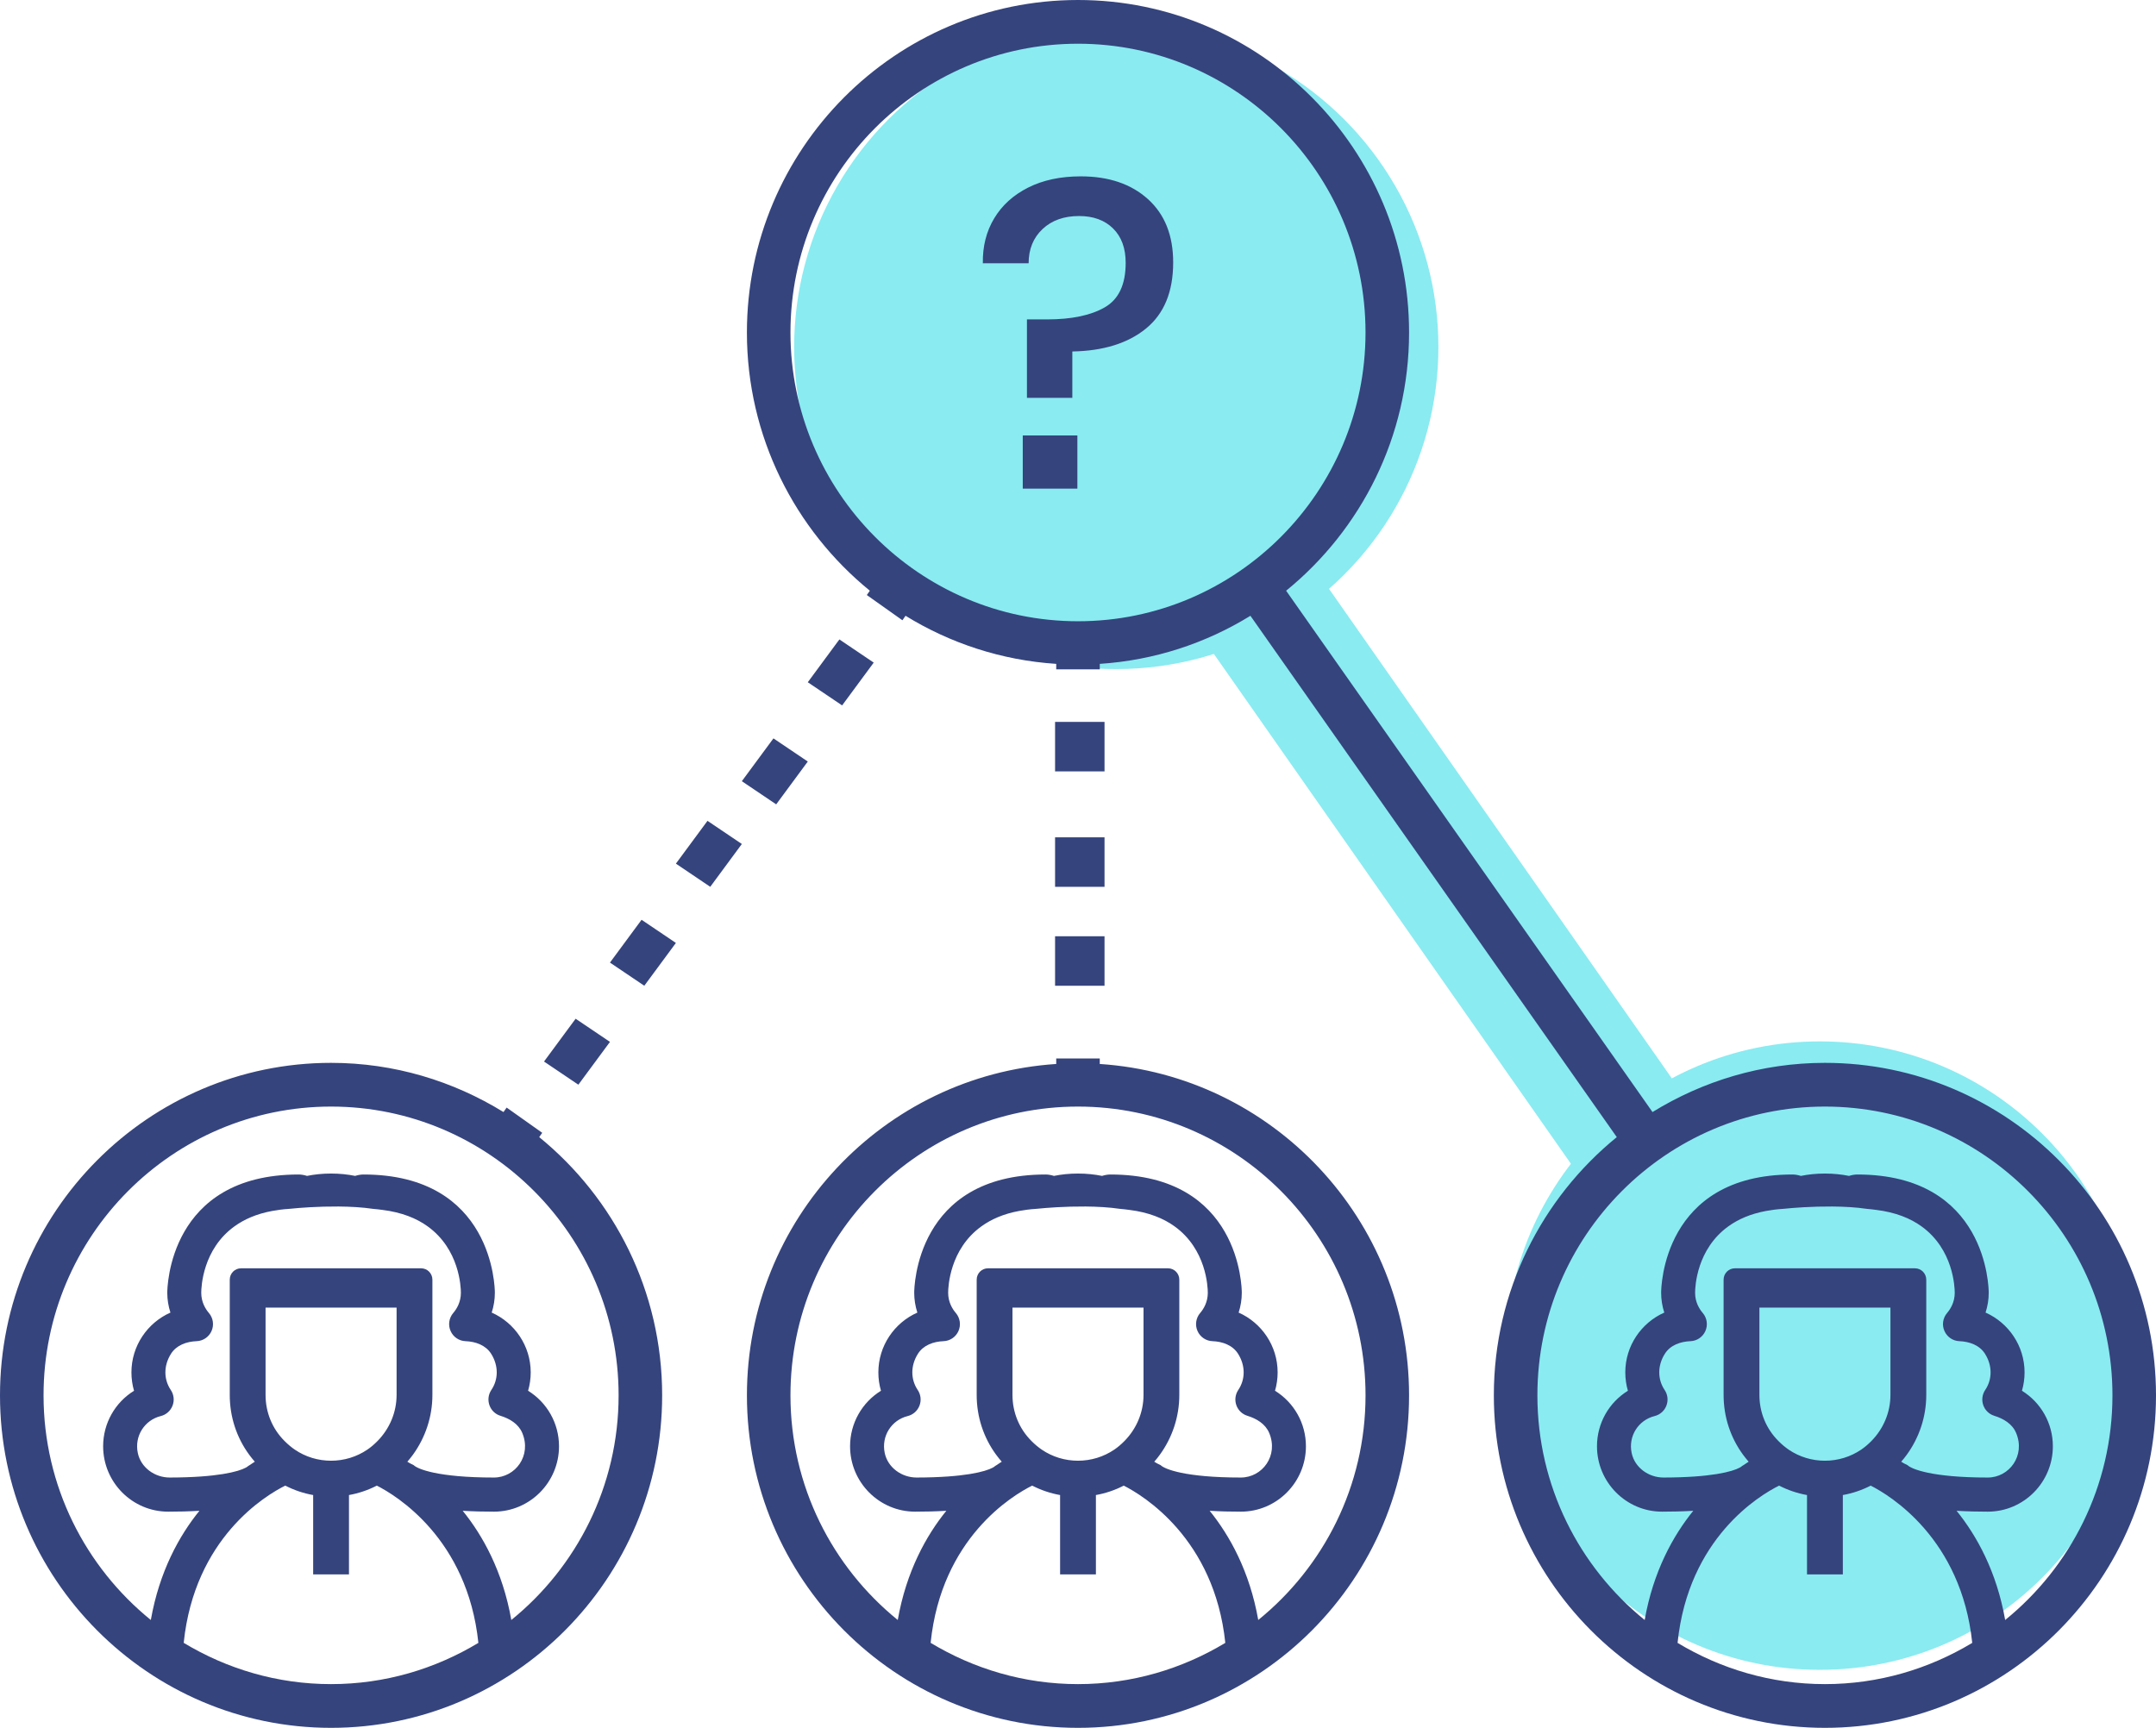 <?xml version="1.0" encoding="UTF-8" standalone="no"?>
<svg width="131px" height="105px" viewBox="0 0 131 105" version="1.1" xmlns="http://www.w3.org/2000/svg" xmlns:xlink="http://www.w3.org/1999/xlink">
    <!-- Generator: Sketch 47.1 (45422) - http://www.bohemiancoding.com/sketch -->
    <title>judge-match</title>
    <desc>Created with Sketch.</desc>
    <defs></defs>
    <g id="Design" stroke="none" stroke-width="1" fill="none" fill-rule="evenodd">
        <g id="Desktop---Home" transform="translate(-1035, -644)">
            <g id="judge-match" transform="translate(1035, 644)">
                <g id="Group-10" transform="translate(89, 51.5) rotate(-270) translate(-89, -51.5) translate(38.5, 10.5)" fill="#8AEBF1">
                    <circle id="Oval-2" cx="20.087" cy="62.174" r="19.573"></circle>
                    <circle id="Oval-2-Copy" cx="81.38" cy="19.424" r="19.095"></circle>
                    <rect id="Rectangle-2" transform="translate(54.25, 40.5) rotate(-35) translate(-54.25, -40.5) " x="23.25" y="36.5" width="62" height="8"></rect>
                </g>
                <path d="M64.107,59.903 L67.112,59.903 L67.112,56.897 L64.107,56.897 L64.107,59.903 Z M64.107,46.876 L67.112,46.876 L67.112,43.869 L64.107,43.869 L64.107,46.876 Z M64.107,53.891 L67.112,53.891 L67.112,50.884 L64.107,50.884 L64.107,53.891 Z M45.075,47.473 L47.162,48.88 L49.082,46.278 L46.995,44.871 L45.075,47.473 Z M53.088,40.266 L51.002,38.858 L49.082,41.46 L51.168,42.867 L53.088,40.266 Z M37.062,63.315 L34.975,61.908 L33.055,64.509 L35.142,65.916 L37.062,63.315 Z M37.062,58.496 L39.148,59.903 L41.068,57.302 L38.982,55.895 L37.062,58.496 Z M41.068,52.483 L43.155,53.891 L45.075,51.289 L42.988,49.882 L41.068,52.483 Z M121.836,98.446 C125.806,95.228 128.354,90.307 128.354,84.795 C128.354,75.119 120.517,67.246 110.883,67.246 C101.25,67.246 93.413,75.119 93.413,84.795 C93.413,90.307 95.961,95.228 99.932,98.446 C100.452,95.489 101.668,93.31 102.884,91.81 C102.239,91.849 101.594,91.863 100.99,91.863 C98.808,91.863 97.034,90.08 97.034,87.889 C97.034,86.484 97.766,85.223 98.913,84.516 C98.807,84.156 98.754,83.781 98.754,83.399 C98.754,81.782 99.731,80.382 101.123,79.765 C100.998,79.377 100.932,78.972 100.932,78.562 C100.932,78.269 101.023,71.374 108.916,71.374 C109.097,71.374 109.263,71.41 109.422,71.459 C109.872,71.368 110.358,71.316 110.883,71.316 C111.409,71.316 111.896,71.368 112.346,71.459 C112.504,71.41 112.671,71.374 112.851,71.374 C120.745,71.374 120.836,78.269 120.836,78.562 C120.836,78.972 120.77,79.377 120.644,79.765 C122.036,80.382 123.014,81.782 123.014,83.399 C123.014,83.781 122.96,84.156 122.855,84.516 C124.001,85.223 124.733,86.484 124.733,87.889 C124.733,90.08 122.96,91.863 120.778,91.863 C120.173,91.863 119.528,91.849 118.883,91.81 C120.098,93.31 121.315,95.489 121.836,98.446 Z M114.864,79.463 L112.963,79.463 L108.805,79.463 L106.903,79.463 L106.903,80.204 L106.903,82.581 L106.903,84.769 C106.903,85.834 107.314,86.827 108.059,87.57 C108.063,87.574 108.065,87.578 108.069,87.581 C108.262,87.774 108.474,87.951 108.688,88.099 C109.333,88.534 110.094,88.767 110.883,88.767 C111.673,88.767 112.435,88.534 113.085,88.095 C113.314,87.94 113.519,87.76 113.708,87.569 C114.44,86.825 114.864,85.828 114.864,84.769 L114.864,82.919 L114.864,80.727 L114.864,79.463 Z M101.142,84.465 C101.333,84.745 101.374,85.101 101.253,85.417 C101.134,85.734 100.865,85.972 100.537,86.053 C99.558,86.295 98.921,87.264 99.141,88.3 C99.329,89.19 100.176,89.791 101.083,89.789 C103.974,89.783 105.262,89.431 105.707,89.186 C105.76,89.158 105.799,89.13 105.829,89.106 C105.839,89.097 105.851,89.089 105.858,89.08 C105.874,89.075 105.882,89.068 105.896,89.061 C106.015,88.981 106.139,88.895 106.249,88.826 C106.13,88.689 106.016,88.548 105.908,88.402 C105.144,87.36 104.727,86.101 104.727,84.769 L104.727,79.463 L104.727,77.765 C104.727,77.383 105.035,77.074 105.414,77.074 L106.135,77.074 L106.903,77.074 L107.07,77.074 L109.251,77.074 L112.515,77.074 L114.697,77.074 L114.864,77.074 L115.819,77.074 L116.352,77.074 C116.732,77.074 117.041,77.383 117.041,77.765 L117.041,79.463 L117.041,84.769 C117.041,86.093 116.616,87.358 115.859,88.401 C115.752,88.548 115.639,88.69 115.519,88.827 C115.621,88.892 115.708,88.947 115.904,89.037 C116.136,89.269 117.363,89.789 120.778,89.789 C122.082,89.789 123.083,88.457 122.499,87.076 C122.27,86.53 121.738,86.21 121.175,86.037 C120.873,85.945 120.627,85.716 120.514,85.417 C120.393,85.101 120.435,84.745 120.624,84.465 C121.047,83.837 121.075,83.002 120.607,82.264 C120.275,81.743 119.665,81.525 119.049,81.502 C118.66,81.486 118.311,81.251 118.15,80.893 C117.983,80.527 118.045,80.096 118.306,79.791 C118.518,79.543 118.771,79.127 118.771,78.562 C118.771,78.2 118.682,75.912 116.748,74.522 C116.081,74.041 115.19,73.674 114.009,73.526 C113.821,73.503 113.638,73.475 113.435,73.462 C112.772,73.363 112.04,73.325 111.342,73.319 C111.028,73.317 110.721,73.32 110.431,73.328 C109.246,73.361 108.333,73.462 108.333,73.462 C107.967,73.484 107.631,73.53 107.313,73.588 C106.347,73.765 105.601,74.103 105.019,74.522 C103.085,75.913 102.995,78.2 102.995,78.562 C102.995,79.127 103.249,79.543 103.462,79.791 C103.722,80.096 103.784,80.527 103.617,80.893 C103.457,81.251 103.107,81.486 102.719,81.502 C102.103,81.525 101.491,81.743 101.16,82.264 C100.692,83.002 100.72,83.837 101.142,84.465 Z M101.93,99.837 C104.553,101.417 107.609,102.343 110.883,102.343 C114.157,102.343 117.213,101.417 119.835,99.837 C119.171,93.494 114.835,90.873 113.665,90.281 C113.131,90.555 112.562,90.748 111.972,90.853 L111.972,95.675 L109.795,95.675 L109.795,90.853 C109.205,90.748 108.634,90.554 108.1,90.28 C106.907,90.872 102.588,93.457 101.93,99.837 Z M48.029,20.205 C48.029,29.881 55.866,37.753 65.5,37.753 C75.133,37.753 82.97,29.881 82.97,20.205 C82.97,10.529 75.133,2.657 65.5,2.657 C55.866,2.657 48.029,10.529 48.029,20.205 Z M110.883,64.589 C121.977,64.589 131,73.653 131,84.795 C131,95.937 121.977,105 110.883,105 C99.791,105 90.767,95.937 90.767,84.795 C90.767,78.463 93.685,72.81 98.237,69.102 L75.977,37.421 C73.276,39.084 70.163,40.123 66.823,40.343 L66.823,40.675 L64.177,40.675 L64.177,40.343 C60.837,40.123 57.723,39.084 55.022,37.421 L54.831,37.693 L52.669,36.16 L52.853,35.898 C48.302,32.19 45.383,26.537 45.383,20.205 C45.383,9.063 54.407,0 65.5,0 C76.593,0 85.616,9.063 85.616,20.205 C85.616,26.537 82.698,32.19 78.146,35.898 L100.407,67.579 C103.463,65.697 107.043,64.589 110.883,64.589 Z M76.452,98.446 C75.931,95.489 74.714,93.31 73.5,91.81 C74.143,91.849 74.79,91.863 75.394,91.863 C77.576,91.863 79.349,90.08 79.349,87.889 C79.349,86.484 78.617,85.223 77.471,84.516 C77.576,84.156 77.63,83.781 77.63,83.399 C77.63,81.782 76.652,80.382 75.261,79.765 C75.386,79.377 75.452,78.972 75.452,78.562 C75.452,78.269 75.361,71.374 67.468,71.374 C67.287,71.374 67.121,71.41 66.962,71.459 C66.512,71.368 66.025,71.316 65.499,71.316 C64.974,71.316 64.487,71.368 64.038,71.459 C63.879,71.41 63.713,71.374 63.532,71.374 C55.639,71.374 55.548,78.269 55.548,78.562 C55.548,78.972 55.614,79.377 55.739,79.765 C54.347,80.382 53.37,81.782 53.37,83.399 C53.37,83.781 53.423,84.156 53.529,84.516 C52.383,85.223 51.651,86.484 51.651,87.889 C51.651,90.08 53.424,91.863 55.606,91.863 C56.21,91.863 56.855,91.849 57.5,91.81 C56.283,93.31 55.069,95.489 54.548,98.446 C50.577,95.228 48.029,90.307 48.029,84.795 C48.029,75.119 55.866,67.246 65.499,67.246 C75.134,67.246 82.971,75.119 82.971,84.795 C82.971,90.307 80.423,95.228 76.452,98.446 L76.452,98.446 Z M69.481,79.463 L69.481,80.727 L69.481,82.919 L69.481,84.769 C69.481,85.828 69.056,86.825 68.324,87.569 C68.136,87.76 67.93,87.94 67.702,88.095 C67.051,88.534 66.289,88.767 65.499,88.767 C64.709,88.767 63.949,88.534 63.305,88.099 C63.09,87.951 62.877,87.774 62.686,87.581 C62.681,87.578 62.678,87.574 62.675,87.57 C61.93,86.827 61.519,85.834 61.519,84.769 L61.519,82.581 L61.519,80.204 L61.519,79.463 L63.421,79.463 L67.579,79.463 L69.481,79.463 Z M55.759,84.465 C55.336,83.837 55.309,83.002 55.777,82.264 C56.108,81.743 56.718,81.525 57.334,81.502 C57.724,81.486 58.073,81.251 58.234,80.893 C58.4,80.527 58.338,80.096 58.078,79.791 C57.865,79.543 57.611,79.127 57.611,78.562 C57.611,78.2 57.701,75.913 59.635,74.522 C60.217,74.103 60.963,73.765 61.929,73.588 C62.246,73.53 62.583,73.484 62.949,73.462 C62.949,73.462 63.862,73.361 65.047,73.328 C65.338,73.32 65.644,73.317 65.958,73.319 C66.656,73.325 67.388,73.363 68.051,73.462 C68.254,73.475 68.437,73.503 68.625,73.526 C69.806,73.674 70.697,74.041 71.364,74.522 C73.299,75.912 73.387,78.2 73.387,78.562 C73.387,79.127 73.135,79.543 72.922,79.791 C72.662,80.096 72.599,80.527 72.766,80.893 C72.927,81.251 73.276,81.486 73.666,81.502 C74.281,81.525 74.891,81.743 75.223,82.264 C75.691,83.002 75.664,83.837 75.24,84.465 C75.051,84.745 75.01,85.101 75.13,85.417 C75.244,85.716 75.489,85.945 75.792,86.037 C76.355,86.21 76.886,86.53 77.116,87.076 C77.7,88.457 76.699,89.789 75.394,89.789 C71.979,89.789 70.752,89.269 70.521,89.037 C70.324,88.947 70.237,88.892 70.134,88.827 C70.255,88.69 70.368,88.548 70.475,88.401 C71.231,87.358 71.656,86.093 71.656,84.769 L71.656,79.463 L71.656,77.765 C71.656,77.383 71.348,77.074 70.968,77.074 L70.434,77.074 L69.481,77.074 L69.313,77.074 L67.131,77.074 L63.868,77.074 L61.687,77.074 L61.519,77.074 L60.75,77.074 L60.031,77.074 C59.652,77.074 59.344,77.383 59.344,77.765 L59.344,79.463 L59.344,84.769 C59.344,86.101 59.761,87.36 60.525,88.402 C60.633,88.548 60.746,88.689 60.866,88.826 C60.755,88.895 60.632,88.981 60.512,89.061 C60.498,89.068 60.489,89.075 60.474,89.08 C60.468,89.089 60.455,89.097 60.444,89.106 C60.416,89.13 60.376,89.158 60.324,89.186 C59.878,89.431 58.589,89.783 55.699,89.789 C54.792,89.791 53.946,89.19 53.757,88.3 C53.537,87.264 54.174,86.295 55.153,86.053 C55.481,85.972 55.749,85.734 55.87,85.417 C55.99,85.101 55.949,84.745 55.759,84.465 L55.759,84.465 Z M56.546,99.835 C57.204,93.457 61.524,90.872 62.716,90.28 C63.251,90.554 63.821,90.748 64.412,90.853 L64.412,95.675 L66.588,95.675 L66.588,90.853 C67.178,90.748 67.747,90.555 68.28,90.281 C69.451,90.873 73.787,93.494 74.451,99.837 C71.83,101.417 68.774,102.343 65.499,102.343 C62.225,102.343 59.169,101.416 56.546,99.835 L56.546,99.835 Z M66.822,64.657 L66.822,64.324 L64.177,64.324 L64.177,64.657 C53.701,65.346 45.384,74.102 45.384,84.795 C45.384,95.937 54.407,105 65.499,105 C76.593,105 85.616,95.937 85.616,84.795 C85.616,74.102 77.299,65.346 66.822,64.657 L66.822,64.657 Z M31.068,98.446 C30.548,95.489 29.331,93.31 28.115,91.81 C28.759,91.849 29.406,91.863 30.01,91.863 C32.192,91.863 33.966,90.08 33.966,87.889 C33.966,86.484 33.232,85.223 32.087,84.516 C32.192,84.156 32.246,83.781 32.246,83.399 C32.246,81.782 31.268,80.382 29.877,79.765 C30.002,79.377 30.068,78.972 30.068,78.562 C30.068,78.269 29.977,71.374 22.084,71.374 C21.903,71.374 21.737,71.41 21.578,71.459 C21.127,71.368 20.641,71.316 20.116,71.316 C19.59,71.316 19.103,71.368 18.654,71.459 C18.496,71.41 18.329,71.374 18.149,71.374 C10.255,71.374 10.164,78.269 10.164,78.562 C10.164,78.972 10.23,79.377 10.356,79.765 C8.963,80.382 7.986,81.782 7.986,83.399 C7.986,83.781 8.039,84.156 8.144,84.516 C6.999,85.223 6.267,86.484 6.267,87.889 C6.267,90.08 8.039,91.863 10.221,91.863 C10.827,91.863 11.471,91.849 12.117,91.81 C10.9,93.31 9.685,95.489 9.164,98.446 C5.194,95.227 2.646,90.307 2.646,84.795 C2.646,75.119 10.483,67.246 20.116,67.246 C29.75,67.246 37.587,75.119 37.587,84.795 C37.587,90.307 35.039,95.228 31.068,98.446 L31.068,98.446 Z M24.097,79.463 L24.097,80.727 L24.097,82.919 L24.097,84.769 C24.097,85.828 23.671,86.825 22.94,87.569 C22.752,87.76 22.547,87.94 22.317,88.095 C21.667,88.534 20.905,88.767 20.116,88.767 C19.325,88.767 18.564,88.534 17.921,88.099 C17.705,87.951 17.493,87.774 17.302,87.581 C17.298,87.578 17.295,87.574 17.29,87.57 C16.546,86.827 16.136,85.834 16.136,84.769 L16.136,82.581 L16.136,80.204 L16.136,79.463 L18.037,79.463 L22.195,79.463 L24.097,79.463 Z M10.375,84.465 C9.952,83.837 9.925,83.002 10.393,82.264 C10.724,81.743 11.335,81.525 11.951,81.502 C12.34,81.486 12.689,81.251 12.85,80.893 C13.016,80.527 12.955,80.096 12.694,79.791 C12.482,79.543 12.228,79.127 12.228,78.562 C12.228,78.2 12.318,75.913 14.251,74.522 C14.833,74.103 15.579,73.765 16.545,73.588 C16.863,73.53 17.199,73.484 17.565,73.462 C17.565,73.462 18.479,73.361 19.663,73.328 C19.953,73.32 20.26,73.317 20.574,73.319 C21.272,73.325 22.005,73.363 22.667,73.462 C22.87,73.475 23.052,73.503 23.241,73.526 C24.423,73.674 25.314,74.041 25.98,74.522 C27.915,75.912 28.004,78.2 28.004,78.562 C28.004,79.127 27.751,79.543 27.538,79.791 C27.278,80.096 27.215,80.527 27.383,80.893 C27.543,81.251 27.892,81.486 28.281,81.502 C28.897,81.525 29.507,81.743 29.84,82.264 C30.308,83.002 30.28,83.837 29.856,84.465 C29.667,84.745 29.626,85.101 29.747,85.417 C29.859,85.716 30.105,85.945 30.408,86.037 C30.971,86.21 31.502,86.53 31.732,87.076 C32.315,88.457 31.315,89.789 30.01,89.789 C26.595,89.789 25.368,89.269 25.137,89.037 C24.94,88.947 24.853,88.892 24.751,88.827 C24.871,88.69 24.984,88.548 25.092,88.401 C25.847,87.358 26.273,86.093 26.273,84.769 L26.273,79.463 L26.273,77.765 C26.273,77.383 25.965,77.074 25.585,77.074 L25.05,77.074 L24.097,77.074 L23.929,77.074 L21.748,77.074 L18.483,77.074 L16.303,77.074 L16.136,77.074 L15.366,77.074 L14.647,77.074 C14.268,77.074 13.96,77.383 13.96,77.765 L13.96,79.463 L13.96,84.769 C13.96,86.101 14.376,87.36 15.141,88.402 C15.248,88.548 15.361,88.689 15.482,88.826 C15.372,88.895 15.248,88.981 15.128,89.061 C15.115,89.068 15.105,89.075 15.09,89.08 C15.084,89.089 15.071,89.097 15.061,89.106 C15.031,89.13 14.992,89.158 14.939,89.186 C14.494,89.431 13.206,89.783 10.316,89.789 C9.408,89.791 8.562,89.19 8.374,88.3 C8.154,87.264 8.791,86.295 9.77,86.053 C10.098,85.972 10.365,85.734 10.486,85.417 C10.607,85.101 10.565,84.745 10.375,84.465 L10.375,84.465 Z M11.162,99.835 C11.82,93.457 16.14,90.872 17.333,90.28 C17.867,90.554 18.437,90.748 19.028,90.853 L19.028,95.675 L21.204,95.675 L21.204,90.853 C21.793,90.748 22.362,90.555 22.897,90.281 C24.067,90.873 28.404,93.494 29.067,99.837 C26.446,101.417 23.39,102.343 20.116,102.343 C16.842,102.343 13.785,101.417 11.162,99.835 L11.162,99.835 Z M32.763,69.102 L32.946,68.84 L30.784,67.307 L30.593,67.579 C27.537,65.697 23.957,64.589 20.116,64.589 C9.023,64.589 0,73.653 0,84.795 C0,95.937 9.023,105 20.116,105 C31.209,105 40.233,95.937 40.233,84.795 C40.233,78.463 37.313,72.81 32.763,69.102 L32.763,69.102 Z M63.343,13.922 C63.904,13.393 64.645,13.128 65.564,13.128 C66.432,13.128 67.121,13.38 67.632,13.884 C68.142,14.388 68.397,15.085 68.397,15.975 C68.397,17.291 67.972,18.193 67.121,18.68 C66.27,19.167 65.105,19.41 63.625,19.41 L62.398,19.41 L62.398,24.179 L65.155,24.179 L65.155,21.359 C67.045,21.325 68.538,20.859 69.635,19.962 C70.734,19.064 71.283,17.726 71.283,15.948 C71.283,14.307 70.773,13.025 69.752,12.102 C68.729,11.179 67.369,10.717 65.666,10.717 C64.441,10.717 63.376,10.944 62.475,11.397 C61.573,11.85 60.884,12.475 60.408,13.269 C59.929,14.064 59.701,14.973 59.718,15.999 L62.5,15.999 C62.5,15.145 62.781,14.453 63.343,13.922 M62.144,29.693 L65.462,29.693 L65.462,26.462 L62.144,26.462 L62.144,29.693 Z" id="Fill-1" fill="#35447D"></path>
            </g>
        </g>
    </g>
</svg>